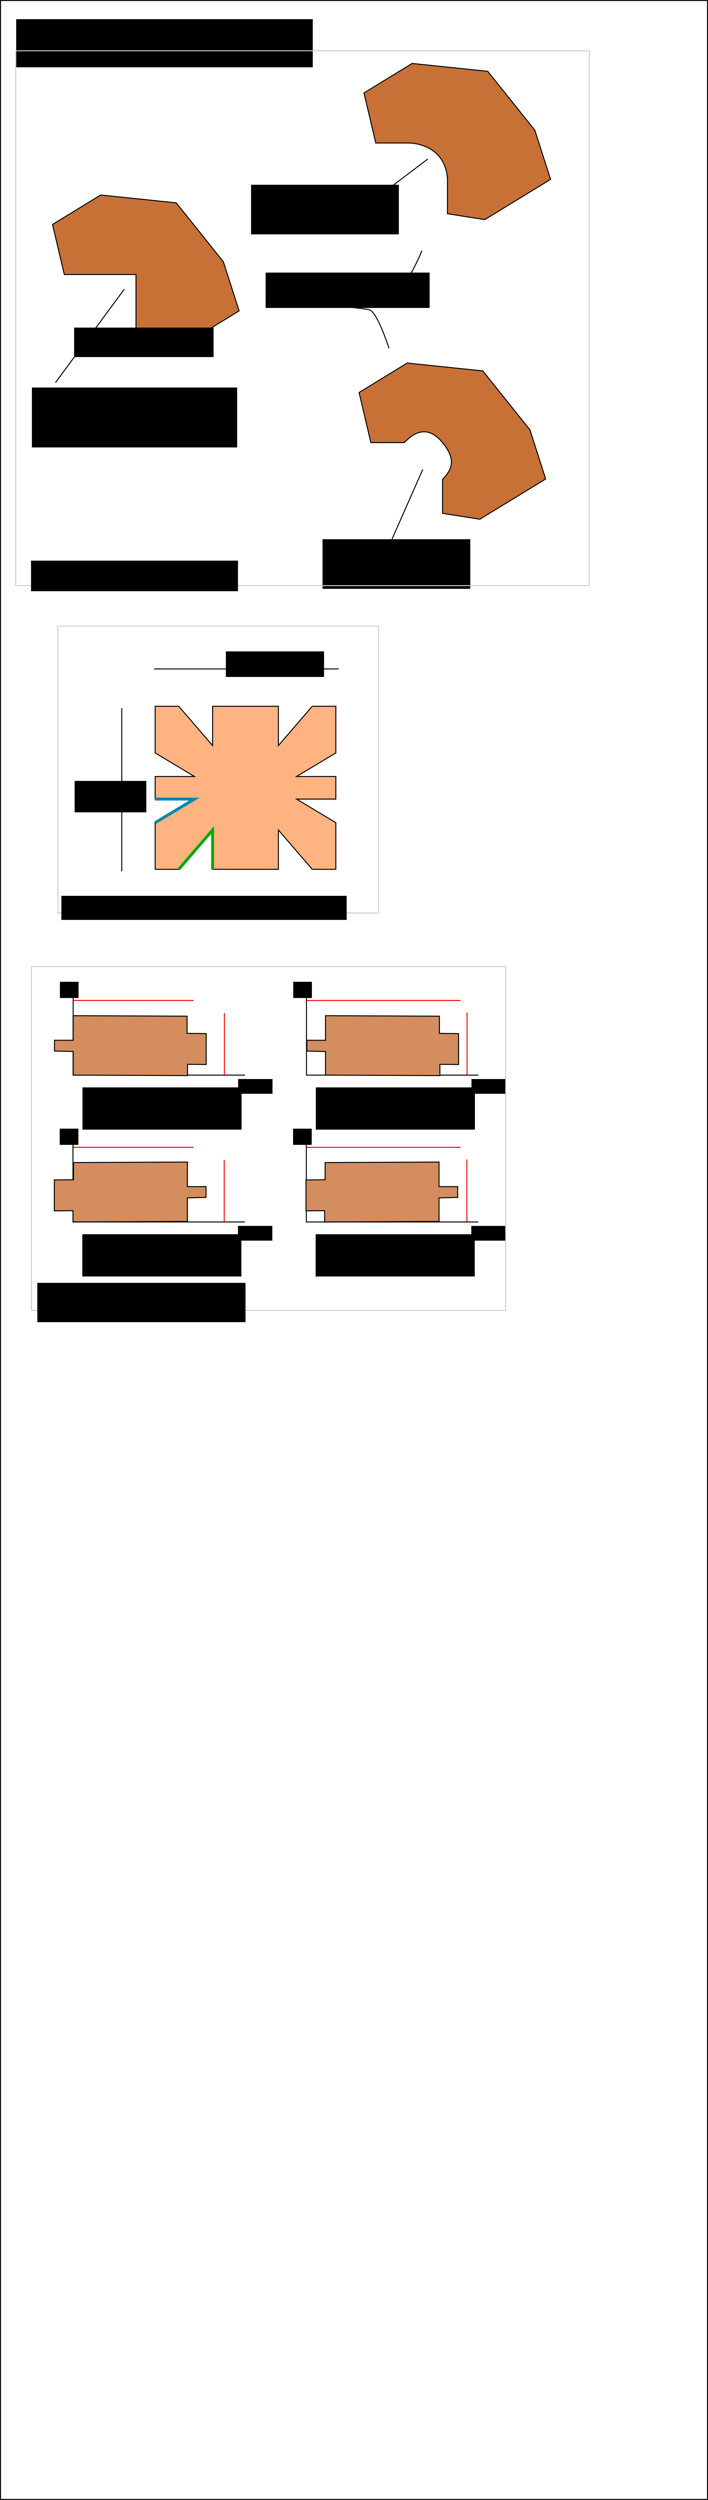 <?xml version="1.0" encoding="UTF-8" standalone="no"?>
<!-- Created with Inkscape (http://www.inkscape.org/) -->

<svg
   xmlns:dc="http://purl.org/dc/elements/1.1/"
   xmlns:cc="http://creativecommons.org/ns#"
   xmlns:rdf="http://www.w3.org/1999/02/22-rdf-syntax-ns#"
   xmlns:svg="http://www.w3.org/2000/svg"
   xmlns="http://www.w3.org/2000/svg"
   xmlns:sodipodi="http://sodipodi.sourceforge.net/DTD/sodipodi-0.dtd"
   xmlns:inkscape="http://www.inkscape.org/namespaces/inkscape"
   width="728.312"
   height="2570.844"
   id="svg2"
   version="1.1"
   inkscape:version="0.48.3.1 r9886"
   sodipodi:docname="cnc25d_generic_functions.svg">
  <defs
     id="defs4">
    <marker
       inkscape:stockid="Arrow1Mend"
       orient="auto"
       refY="0"
       refX="0"
       id="Arrow1Mend"
       style="overflow:visible">
      <path
         id="path3815"
         d="M 0,0 5,-5 -12.5,0 5,5 0,0 z"
         style="fill-rule:evenodd;stroke:#000000;stroke-width:1pt"
         transform="matrix(-0.4,0,0,-0.4,-4,0)"
         inkscape:connector-curvature="0" />
    </marker>
    <marker
       inkscape:stockid="Arrow1Mstart"
       orient="auto"
       refY="0"
       refX="0"
       id="Arrow1Mstart"
       style="overflow:visible">
      <path
         id="path3812"
         d="M 0,0 5,-5 -12.5,0 5,5 0,0 z"
         style="fill-rule:evenodd;stroke:#000000;stroke-width:1pt"
         transform="matrix(0.4,0,0,0.4,4,0)"
         inkscape:connector-curvature="0" />
    </marker>
    <marker
       inkscape:stockid="Arrow1Mstart"
       orient="auto"
       refY="0"
       refX="0"
       id="Arrow1Mstart-6"
       style="overflow:visible">
      <path
         inkscape:connector-curvature="0"
         id="path3812-7"
         d="M 0,0 5,-5 -12.5,0 5,5 0,0 z"
         style="fill-rule:evenodd;stroke:#000000;stroke-width:1pt"
         transform="matrix(0.4,0,0,0.4,4,0)" />
    </marker>
    <marker
       inkscape:stockid="Arrow1Mstart"
       orient="auto"
       refY="0"
       refX="0"
       id="Arrow1Mstart-2"
       style="overflow:visible">
      <path
         inkscape:connector-curvature="0"
         id="path3812-76"
         d="M 0,0 5,-5 -12.5,0 5,5 0,0 z"
         style="fill-rule:evenodd;stroke:#000000;stroke-width:1pt"
         transform="matrix(0.4,0,0,0.4,4,0)" />
    </marker>
    <marker
       inkscape:stockid="Arrow1Mend"
       orient="auto"
       refY="0"
       refX="0"
       id="Arrow1Mend-8"
       style="overflow:visible">
      <path
         inkscape:connector-curvature="0"
         id="path3815-7"
         d="M 0,0 5,-5 -12.5,0 5,5 0,0 z"
         style="fill-rule:evenodd;stroke:#000000;stroke-width:1pt"
         transform="matrix(-0.4,0,0,-0.4,-4,0)" />
    </marker>
    <marker
       inkscape:stockid="Arrow1Mstart"
       orient="auto"
       refY="0"
       refX="0"
       id="Arrow1Mstart-2-9"
       style="overflow:visible">
      <path
         inkscape:connector-curvature="0"
         id="path3812-76-2"
         d="M 0,0 5,-5 -12.5,0 5,5 0,0 z"
         style="fill-rule:evenodd;stroke:#000000;stroke-width:1pt"
         transform="matrix(0.4,0,0,0.4,4,0)" />
    </marker>
    <marker
       inkscape:stockid="Arrow1Mend"
       orient="auto"
       refY="0"
       refX="0"
       id="Arrow1Mend-8-2"
       style="overflow:visible">
      <path
         inkscape:connector-curvature="0"
         id="path3815-7-9"
         d="M 0,0 5,-5 -12.5,0 5,5 0,0 z"
         style="fill-rule:evenodd;stroke:#000000;stroke-width:1pt"
         transform="matrix(-0.4,0,0,-0.4,-4,0)" />
    </marker>
    <marker
       inkscape:stockid="Arrow1Mstart"
       orient="auto"
       refY="0"
       refX="0"
       id="Arrow1Mstart-2-9-8"
       style="overflow:visible">
      <path
         inkscape:connector-curvature="0"
         id="path3812-76-2-9"
         d="M 0,0 5,-5 -12.5,0 5,5 0,0 z"
         style="fill-rule:evenodd;stroke:#000000;stroke-width:1pt"
         transform="matrix(0.4,0,0,0.4,4,0)" />
    </marker>
    <marker
       inkscape:stockid="Arrow1Mend"
       orient="auto"
       refY="0"
       refX="0"
       id="Arrow1Mend-8-2-4"
       style="overflow:visible">
      <path
         inkscape:connector-curvature="0"
         id="path3815-7-9-5"
         d="M 0,0 5,-5 -12.5,0 5,5 0,0 z"
         style="fill-rule:evenodd;stroke:#000000;stroke-width:1pt"
         transform="matrix(-0.4,0,0,-0.4,-4,0)" />
    </marker>
    <marker
       inkscape:stockid="Arrow1Mstart"
       orient="auto"
       refY="0"
       refX="0"
       id="Arrow1Mstart-2-9-8-0"
       style="overflow:visible">
      <path
         inkscape:connector-curvature="0"
         id="path3812-76-2-9-7"
         d="M 0,0 5,-5 -12.5,0 5,5 0,0 z"
         style="fill-rule:evenodd;stroke:#000000;stroke-width:1pt"
         transform="matrix(0.4,0,0,0.4,4,0)" />
    </marker>
    <marker
       inkscape:stockid="Arrow1Mend"
       orient="auto"
       refY="0"
       refX="0"
       id="Arrow1Mend-8-2-4-8"
       style="overflow:visible">
      <path
         inkscape:connector-curvature="0"
         id="path3815-7-9-5-4"
         d="M 0,0 5,-5 -12.5,0 5,5 0,0 z"
         style="fill-rule:evenodd;stroke:#000000;stroke-width:1pt"
         transform="matrix(-0.4,0,0,-0.4,-4,0)" />
    </marker>
    <marker
       inkscape:stockid="Arrow1Mstart"
       orient="auto"
       refY="0"
       refX="0"
       id="marker4735"
       style="overflow:visible">
      <path
         inkscape:connector-curvature="0"
         id="path4737"
         d="M 0,0 5,-5 -12.5,0 5,5 0,0 z"
         style="fill-rule:evenodd;stroke:#000000;stroke-width:1pt"
         transform="matrix(0.4,0,0,0.4,4,0)" />
    </marker>
    <marker
       inkscape:stockid="Arrow1Mend"
       orient="auto"
       refY="0"
       refX="0"
       id="marker4739"
       style="overflow:visible">
      <path
         inkscape:connector-curvature="0"
         id="path4741"
         d="M 0,0 5,-5 -12.5,0 5,5 0,0 z"
         style="fill-rule:evenodd;stroke:#000000;stroke-width:1pt"
         transform="matrix(-0.4,0,0,-0.4,-4,0)" />
    </marker>
    <marker
       inkscape:stockid="Arrow1Mstart"
       orient="auto"
       refY="0"
       refX="0"
       id="marker4743"
       style="overflow:visible">
      <path
         inkscape:connector-curvature="0"
         id="path4745"
         d="M 0,0 5,-5 -12.5,0 5,5 0,0 z"
         style="fill-rule:evenodd;stroke:#000000;stroke-width:1pt"
         transform="matrix(0.4,0,0,0.4,4,0)" />
    </marker>
    <marker
       inkscape:stockid="Arrow1Mend"
       orient="auto"
       refY="0"
       refX="0"
       id="marker4747"
       style="overflow:visible">
      <path
         inkscape:connector-curvature="0"
         id="path4749"
         d="M 0,0 5,-5 -12.5,0 5,5 0,0 z"
         style="fill-rule:evenodd;stroke:#000000;stroke-width:1pt"
         transform="matrix(-0.4,0,0,-0.4,-4,0)" />
    </marker>
    <marker
       inkscape:stockid="Arrow1Mstart"
       orient="auto"
       refY="0"
       refX="0"
       id="Arrow1Mstart-2-9-8-4"
       style="overflow:visible">
      <path
         inkscape:connector-curvature="0"
         id="path3812-76-2-9-5"
         d="M 0,0 5,-5 -12.5,0 5,5 0,0 z"
         style="fill-rule:evenodd;stroke:#000000;stroke-width:1pt"
         transform="matrix(0.4,0,0,0.4,4,0)" />
    </marker>
    <marker
       inkscape:stockid="Arrow1Mend"
       orient="auto"
       refY="0"
       refX="0"
       id="Arrow1Mend-8-2-4-87"
       style="overflow:visible">
      <path
         inkscape:connector-curvature="0"
         id="path3815-7-9-5-8"
         d="M 0,0 5,-5 -12.5,0 5,5 0,0 z"
         style="fill-rule:evenodd;stroke:#000000;stroke-width:1pt"
         transform="matrix(-0.4,0,0,-0.4,-4,0)" />
    </marker>
    <marker
       inkscape:stockid="Arrow1Mstart"
       orient="auto"
       refY="0"
       refX="0"
       id="marker4842"
       style="overflow:visible">
      <path
         inkscape:connector-curvature="0"
         id="path4844"
         d="M 0,0 5,-5 -12.5,0 5,5 0,0 z"
         style="fill-rule:evenodd;stroke:#000000;stroke-width:1pt"
         transform="matrix(0.4,0,0,0.4,4,0)" />
    </marker>
    <marker
       inkscape:stockid="Arrow1Mend"
       orient="auto"
       refY="0"
       refX="0"
       id="marker4846"
       style="overflow:visible">
      <path
         inkscape:connector-curvature="0"
         id="path4848"
         d="M 0,0 5,-5 -12.5,0 5,5 0,0 z"
         style="fill-rule:evenodd;stroke:#000000;stroke-width:1pt"
         transform="matrix(-0.4,0,0,-0.4,-4,0)" />
    </marker>
    <marker
       inkscape:stockid="Arrow1Mstart"
       orient="auto"
       refY="0"
       refX="0"
       id="marker4850"
       style="overflow:visible">
      <path
         inkscape:connector-curvature="0"
         id="path4852"
         d="M 0,0 5,-5 -12.5,0 5,5 0,0 z"
         style="fill-rule:evenodd;stroke:#000000;stroke-width:1pt"
         transform="matrix(0.4,0,0,0.4,4,0)" />
    </marker>
    <marker
       inkscape:stockid="Arrow1Mend"
       orient="auto"
       refY="0"
       refX="0"
       id="marker4854"
       style="overflow:visible">
      <path
         inkscape:connector-curvature="0"
         id="path4856-1"
         d="M 0,0 5,-5 -12.5,0 5,5 0,0 z"
         style="fill-rule:evenodd;stroke:#000000;stroke-width:1pt"
         transform="matrix(-0.4,0,0,-0.4,-4,0)" />
    </marker>
    <marker
       inkscape:stockid="Arrow1Mstart"
       orient="auto"
       refY="0"
       refX="0"
       id="marker4858"
       style="overflow:visible">
      <path
         inkscape:connector-curvature="0"
         id="path4860"
         d="M 0,0 5,-5 -12.5,0 5,5 0,0 z"
         style="fill-rule:evenodd;stroke:#000000;stroke-width:1pt"
         transform="matrix(0.4,0,0,0.4,4,0)" />
    </marker>
    <marker
       inkscape:stockid="Arrow1Mend"
       orient="auto"
       refY="0"
       refX="0"
       id="marker4862"
       style="overflow:visible">
      <path
         inkscape:connector-curvature="0"
         id="path4864"
         d="M 0,0 5,-5 -12.5,0 5,5 0,0 z"
         style="fill-rule:evenodd;stroke:#000000;stroke-width:1pt"
         transform="matrix(-0.4,0,0,-0.4,-4,0)" />
    </marker>
    <marker
       inkscape:stockid="Arrow1Mstart"
       orient="auto"
       refY="0"
       refX="0"
       id="marker4866"
       style="overflow:visible">
      <path
         inkscape:connector-curvature="0"
         id="path4868"
         d="M 0,0 5,-5 -12.5,0 5,5 0,0 z"
         style="fill-rule:evenodd;stroke:#000000;stroke-width:1pt"
         transform="matrix(0.4,0,0,0.4,4,0)" />
    </marker>
    <marker
       inkscape:stockid="Arrow1Mend"
       orient="auto"
       refY="0"
       refX="0"
       id="marker4870"
       style="overflow:visible">
      <path
         inkscape:connector-curvature="0"
         id="path4872"
         d="M 0,0 5,-5 -12.5,0 5,5 0,0 z"
         style="fill-rule:evenodd;stroke:#000000;stroke-width:1pt"
         transform="matrix(-0.4,0,0,-0.4,-4,0)" />
    </marker>
    <marker
       inkscape:stockid="Arrow1Mstart"
       orient="auto"
       refY="0"
       refX="0"
       id="marker4874"
       style="overflow:visible">
      <path
         inkscape:connector-curvature="0"
         id="path4876"
         d="M 0,0 5,-5 -12.5,0 5,5 0,0 z"
         style="fill-rule:evenodd;stroke:#000000;stroke-width:1pt"
         transform="matrix(0.4,0,0,0.4,4,0)" />
    </marker>
    <marker
       inkscape:stockid="Arrow1Mend"
       orient="auto"
       refY="0"
       refX="0"
       id="marker4878"
       style="overflow:visible">
      <path
         inkscape:connector-curvature="0"
         id="path4880"
         d="M 0,0 5,-5 -12.5,0 5,5 0,0 z"
         style="fill-rule:evenodd;stroke:#000000;stroke-width:1pt"
         transform="matrix(-0.4,0,0,-0.4,-4,0)" />
    </marker>
  </defs>
  <sodipodi:namedview
     id="base"
     pagecolor="#ffffff"
     bordercolor="#666666"
     borderopacity="1.0"
     inkscape:pageopacity="0.0"
     inkscape:pageshadow="2"
     inkscape:zoom="0.9899495"
     inkscape:cx="286.474"
     inkscape:cy="1463.5341"
     inkscape:document-units="px"
     inkscape:current-layer="layer1"
     showgrid="false"
     inkscape:window-width="1339"
     inkscape:window-height="911"
     inkscape:window-x="17"
     inkscape:window-y="108"
     inkscape:window-maximized="0"
     fit-margin-top="0"
     fit-margin-left="0"
     fit-margin-right="0"
     fit-margin-bottom="0"
     inkscape:object-paths="true"
     inkscape:object-nodes="true"
     inkscape:snap-global="true" />
  <g
     inkscape:label="Layer 1"
     inkscape:groupmode="layer"
     id="layer1"
     transform="translate(0.5,2.75)">
    <flowRoot
       xml:space="preserve"
       id="flowRoot2985"
       style="line-height:125%;letter-spacing:0px;word-spacing:0px;color:#000000;fill:#000000;fill-opacity:1;fill-rule:nonzero;stroke:none;stroke-width:1px;marker:none;visibility:visible;display:inline;overflow:visible;enable-background:accumulate"><flowRegion
         id="flowRegion2987"><rect
           id="rect2989"
           width="305.066"
           height="49.497"
           x="16.162"
           y="16.956" /></flowRegion><flowPara
         id="flowPara2991">cnc25d_generic_functions.svg</flowPara></flowRoot>    <path
       style="fill:#c87137;stroke:#000000;stroke-width:1px;stroke-linecap:butt;stroke-linejoin:miter;stroke-opacity:1"
       d="m 65.66,279.595 73.741,0 0,72.731 38.386,6.061 67.68,-41.416 -16.162,-50.508 -48.487,-60.609 -77.782,-8.081 -49.497,30.305 z"
       id="path3012"
       inkscape:connector-curvature="0" />
    <flowRoot
       xml:space="preserve"
       id="flowRoot3014"
       style="line-height:125%;letter-spacing:0px;word-spacing:0px;color:#000000;fill:#000000;fill-opacity:1;fill-rule:nonzero;stroke:none;stroke-width:1px;marker:none;visibility:visible;display:inline;overflow:visible;enable-background:accumulate"
       transform="translate(-68.69,80.812)"><flowRegion
         id="flowRegion3016"><rect
           id="rect3018"
           width="211.122"
           height="61.619"
           x="101.015"
           y="314.951" /></flowRegion><flowPara
         id="flowPara3020">inner angle</flowPara><flowPara
         id="flowPara3030">unmillable by a 3-axis CNC</flowPara></flowRoot>    <flowRoot
       xml:space="preserve"
       id="flowRoot3022"
       style="line-height:125%;letter-spacing:0px;word-spacing:0px;color:#000000;fill:#000000;fill-opacity:1;fill-rule:nonzero;stroke:none;stroke-width:1px;marker:none;visibility:visible;display:inline;overflow:visible;enable-background:accumulate"><flowRegion
         id="flowRegion3024"><rect
           id="rect3026"
           width="143.442"
           height="30.305"
           x="75.761"
           y="334.144" /></flowRegion><flowPara
         id="flowPara3028" /></flowRoot>    <path
       style="fill:none;stroke:#000000;stroke-width:1px;stroke-linecap:butt;stroke-linejoin:miter;stroke-opacity:1;marker-start:url(#Arrow1Mstart)"
       d="M 127.279,294.748 56.569,390.712"
       id="path3032"
       inkscape:connector-curvature="0" />
    <path
       style="fill:#c87137;stroke:#000000;stroke-width:1px;stroke-linecap:butt;stroke-linejoin:miter;stroke-opacity:1"
       d="m 386.057,144.322 34.85,0 c 20.607,1.137 38.386,13.688 38.891,38.386 l 0,34.345 38.386,6.061 67.68,-41.416 -16.162,-50.508 -48.487,-60.609 -77.782,-8.081 -49.497,30.305 z"
       id="path3012-5"
       inkscape:connector-curvature="0"
       sodipodi:nodetypes="ccccccccccc" />
    <path
       style="fill:#c87137;stroke:#000000;stroke-width:1px;stroke-linecap:butt;stroke-linejoin:miter;stroke-opacity:1"
       d="m 381.006,452.418 34.345,0 c 15.322,-16.059 28.108,-13.526 39.396,0 15.255,18.559 8.579,28.59 0,37.881 l 0,34.85 38.386,6.061 67.68,-41.416 -16.162,-50.508 -48.487,-60.609 -77.782,-8.081 -49.497,30.305 z"
       id="path3012-6"
       inkscape:connector-curvature="0"
       sodipodi:nodetypes="cccccccccccc" />
    <flowRoot
       xml:space="preserve"
       id="flowRoot4271"
       style="line-height:125%;letter-spacing:0px;word-spacing:0px;color:#000000;fill:#000000;fill-opacity:1;fill-rule:nonzero;stroke:none;stroke-width:1px;marker:none;visibility:visible;display:inline;overflow:visible;enable-background:accumulate"
       transform="translate(-174.578,-24.157)"><flowRegion
         id="flowRegion4273"><rect
           id="rect4275"
           width="152.028"
           height="51.013"
           x="432.345"
           y="211.41" /></flowRegion><flowPara
         id="flowPara4277">smoothed inner angle</flowPara></flowRoot>    <path
       style="fill:none;stroke:#000000;stroke-width:1px;stroke-linecap:butt;stroke-linejoin:miter;stroke-opacity:1;marker-start:url(#Arrow1Mstart)"
       d="M 439.54,160.789 392.956,196.117"
       id="path3032-2"
       inkscape:connector-curvature="0" />
    <flowRoot
       xml:space="preserve"
       id="flowRoot4271-0"
       style="line-height:125%;letter-spacing:0px;word-spacing:0px;color:#000000;fill:#000000;fill-opacity:1;fill-rule:nonzero;stroke:none;stroke-width:1px;marker:none;visibility:visible;display:inline;overflow:visible;enable-background:accumulate"
       transform="translate(-101.076,340.362)"><flowRegion
         id="flowRegion4273-6"><rect
           id="rect4275-8"
           width="152.028"
           height="51.013"
           x="432.345"
           y="211.41" /></flowRegion><flowPara
         id="flowPara4277-4">enlarged inner angle</flowPara></flowRoot>    <path
       style="fill:none;stroke:#000000;stroke-width:1px;stroke-linecap:butt;stroke-linejoin:miter;stroke-opacity:1;marker-start:url(#Arrow1Mstart)"
       d="m 434.324,480.187 -31.505,71.358"
       id="path3032-2-4"
       inkscape:connector-curvature="0" />
    <path
       style="fill:none;stroke:#000000;stroke-width:1px;stroke-linecap:butt;stroke-linejoin:miter;stroke-opacity:1;marker-end:url(#Arrow1Mend)"
       d="m 272.741,301.819 c 32.483,2.02 124.803,-5.051 135.06,-7.071 10.258,-2.02 25.644,-39.396 25.644,-39.396"
       id="path4339"
       inkscape:connector-curvature="0" />
    <path
       style="fill:none;stroke:#000000;stroke-width:1px;stroke-linecap:butt;stroke-linejoin:miter;stroke-opacity:1;marker-end:url(#Arrow1Mend)"
       d="m 273.174,308.756 c 25.561,-2.02 98.207,5.051 106.278,7.071 8.072,2.02 20.179,39.396 20.179,39.396"
       id="path4339-6"
       inkscape:connector-curvature="0" />
    <flowRoot
       xml:space="preserve"
       id="flowRoot4555"
       style="line-height:125%;letter-spacing:0px;word-spacing:0px;color:#000000;fill:#000000;fill-opacity:1;fill-rule:nonzero;stroke:none;stroke-width:1px;marker:none;visibility:visible;display:inline;overflow:visible;enable-background:accumulate"
       transform="translate(-7.071,10.102)"><flowRegion
         id="flowRegion4557"><rect
           id="rect4559"
           width="168.695"
           height="36.365"
           x="279.812"
           y="267.474" /></flowRegion><flowPara
         id="flowPara4561">replacement solutions</flowPara></flowRoot>    <rect
       style="fill:none;stroke:#cccccc;stroke-width:1;stroke-linecap:round;stroke-miterlimit:4;stroke-opacity:1;stroke-dasharray:none;stroke-dashoffset:0"
       id="rect4563"
       width="590"
       height="550"
       x="15.714"
       y="49.505"
       inkscape:export-filename="images/inner_angle_for_3_axis_cnc.png"
       inkscape:export-xdpi="90"
       inkscape:export-ydpi="90" />
    <flowRoot
       xml:space="preserve"
       id="flowRoot4565"
       style="line-height:125%;letter-spacing:0px;word-spacing:0px;color:#000000;fill:#000000;fill-opacity:1;fill-rule:nonzero;stroke:none;stroke-width:1px;marker:none;visibility:visible;display:inline;overflow:visible;enable-background:accumulate"
       transform="translate(1.429,10)"><flowRegion
         id="flowRegion4567"><rect
           id="rect4569"
           width="212.857"
           height="31.429"
           x="30"
           y="563.791" /></flowRegion><flowPara
         id="flowPara4571">Inner angle for 3-axis CNC</flowPara></flowRoot>    <rect
       style="fill:none;stroke:#000000;stroke-width:1;stroke-linecap:round;stroke-miterlimit:4;stroke-opacity:1;stroke-dasharray:none;stroke-dashoffset:0"
       id="rect3030"
       width="727.31"
       height="2569.828"
       x="0"
       y="-2.237" />
    <rect
       style="fill:none;stroke:#000000;stroke-width:1;stroke-linecap:round;stroke-miterlimit:4;stroke-opacity:1;stroke-dasharray:none;stroke-dashoffset:0"
       id="rect3032"
       width="185.868"
       height="167.685"
       x="-244.957"
       y="700.322" />
    <path
       style="fill:none;stroke:#000000;stroke-width:1px;stroke-linecap:butt;stroke-linejoin:miter;stroke-opacity:1"
       d="m -220.713,868.007 34.85,-40.406 0,40.406 z"
       id="path3034"
       inkscape:connector-curvature="0"
       sodipodi:nodetypes="cccc" />
    <rect
       style="fill:none;stroke:#000000;stroke-width:1;stroke-linecap:round;stroke-miterlimit:4;stroke-opacity:1;stroke-dasharray:none;stroke-dashoffset:0"
       id="rect3036"
       width="24.244"
       height="47.982"
       x="-244.957"
       y="820.025" />
    <rect
       style="fill:none;stroke:#000000;stroke-width:1;stroke-linecap:round;stroke-miterlimit:4;stroke-opacity:1;stroke-dasharray:none;stroke-dashoffset:0"
       id="rect3036-1"
       width="24.244"
       height="47.982"
       x="-244.957"
       y="700.322" />
    <rect
       style="fill:none;stroke:#000000;stroke-width:1;stroke-linecap:round;stroke-miterlimit:4;stroke-opacity:1;stroke-dasharray:none;stroke-dashoffset:0"
       id="rect3036-0"
       width="24.244"
       height="47.982"
       x="-83.332"
       y="700.322" />
    <rect
       style="fill:none;stroke:#000000;stroke-width:1;stroke-linecap:round;stroke-miterlimit:4;stroke-opacity:1;stroke-dasharray:none;stroke-dashoffset:0"
       id="rect3036-2"
       width="24.244"
       height="47.982"
       x="-83.332"
       y="820.025" />
    <path
       style="fill:none;stroke:#000000;stroke-width:1px;stroke-linecap:butt;stroke-linejoin:miter;stroke-opacity:1"
       d="m -83.332,868.007 -34.85,-40.406 0,40.406 z"
       id="path3034-8"
       inkscape:connector-curvature="0"
       sodipodi:nodetypes="cccc" />
    <path
       style="fill:none;stroke:#000000;stroke-width:1px;stroke-linecap:butt;stroke-linejoin:miter;stroke-opacity:1"
       d="m -244.957,820.025 40.406,-24.244 -40.406,0 z"
       id="path3034-7"
       inkscape:connector-curvature="0"
       sodipodi:nodetypes="cccc" />
    <path
       style="fill:none;stroke:#000000;stroke-width:1px;stroke-linecap:butt;stroke-linejoin:miter;stroke-opacity:1"
       d="m -244.957,748.304 40.406,24.244 -40.406,0 z"
       id="path3034-7-4"
       inkscape:connector-curvature="0"
       sodipodi:nodetypes="cccc" />
    <path
       style="fill:none;stroke:#000000;stroke-width:1px;stroke-linecap:butt;stroke-linejoin:miter;stroke-opacity:1"
       d="m -59.089,820.025 -40.406,-24.244 40.406,0 z"
       id="path3034-7-9"
       inkscape:connector-curvature="0"
       sodipodi:nodetypes="cccc" />
    <path
       style="fill:none;stroke:#000000;stroke-width:1px;stroke-linecap:butt;stroke-linejoin:miter;stroke-opacity:1"
       d="m -59.089,748.304 -40.406,24.244 40.406,0 z"
       id="path3034-7-9-2"
       inkscape:connector-curvature="0"
       sodipodi:nodetypes="cccc" />
    <path
       style="fill:none;stroke:#000000;stroke-width:1px;stroke-linecap:butt;stroke-linejoin:miter;stroke-opacity:1"
       d="m -220.713,700.322 34.85,40.406 0,-40.406 z"
       id="path3034-5"
       inkscape:connector-curvature="0"
       sodipodi:nodetypes="cccc" />
    <path
       style="fill:none;stroke:#000000;stroke-width:1px;stroke-linecap:butt;stroke-linejoin:miter;stroke-opacity:1"
       d="m -83.332,700.322 -34.85,40.406 0,-40.406 z"
       id="path3034-8-5"
       inkscape:connector-curvature="0"
       sodipodi:nodetypes="cccc" />
    <path
       style="fill:#ff2a2a;stroke:#000000;stroke-width:1px;stroke-linecap:butt;stroke-linejoin:miter;stroke-opacity:1"
       d="m -244.957,868.007 24.244,0 34.85,-40.406 0,40.406 67.68,0 0,-40.406 34.85,40.406 24.244,0 0,-47.982 -40.406,-24.244 40.406,0 0,-23.234 -40.406,0 40.406,-24.244 0,-47.982 -24.244,0 -34.85,40.406 0,-40.406 -67.68,0 0,40.406 -34.85,-40.406 -24.244,0 0,47.982 40.406,24.244 -40.406,0 0,23.234 40.406,0 -40.406,24.244 0,47.982 z"
       id="path3188"
       inkscape:connector-curvature="0" />
    <path
       style="fill:#ffb380;stroke:#000000;stroke-width:1px;stroke-linecap:butt;stroke-linejoin:miter;stroke-opacity:1"
       d="m 159.104,891.241 24.244,0 34.85,-40.406 0,40.406 67.68,0 0,-40.406 34.85,40.406 24.244,0 0,-47.982 -40.406,-24.244 40.406,0 0,-23.234 -40.406,0 40.406,-24.244 0,-47.982 -24.244,0 -34.85,40.406 0,-40.406 -67.68,0 0,40.406 -34.85,-40.406 -24.244,0 0,47.982 40.406,24.244 -40.406,0 0,23.234 40.406,0 -40.406,24.244 0,47.982 z"
       id="path3188-6"
       inkscape:connector-curvature="0" />
    <path
       style="fill:none;stroke:#000000;stroke-width:1px;stroke-linecap:butt;stroke-linejoin:miter;stroke-opacity:1;marker-start:url(#Arrow1Mstart-2-9);marker-end:url(#Arrow1Mend-8-2)"
       d="m 124.759,725.555 0,167.705"
       id="path4418"
       inkscape:connector-curvature="0" />
    <path
       style="fill:none;stroke:#000000;stroke-width:1px;stroke-linecap:butt;stroke-linejoin:miter;stroke-opacity:1;marker-start:url(#Arrow1Mstart-2-9);marker-end:url(#Arrow1Mend-8-2)"
       d="m 347.914,685.169 -189.83,0"
       id="path4418-5"
       inkscape:connector-curvature="0" />
    <flowRoot
       xml:space="preserve"
       id="flowRoot4838"
       style="line-height:125%;letter-spacing:0px;word-spacing:0px;color:#000000;fill:#000000;fill-opacity:1;fill-rule:nonzero;stroke:none;stroke-width:1px;marker:none;visibility:visible;display:inline;overflow:visible;enable-background:accumulate"
       transform="translate(26.774,8.362)"><flowRegion
         id="flowRegion4840"><rect
           id="rect4842"
           width="73.741"
           height="32.325"
           x="49.497"
           y="791.965" /></flowRegion><flowPara
         id="flowPara4844">height</flowPara></flowRoot>    <flowRoot
       xml:space="preserve"
       id="flowRoot4846"
       style="line-height:125%;letter-spacing:0px;word-spacing:0px;color:#000000;fill:#000000;fill-opacity:1;fill-rule:nonzero;stroke:none;stroke-width:1px;marker:none;visibility:visible;display:inline;overflow:visible;enable-background:accumulate"
       transform="translate(22.734,9.523)"><flowRegion
         id="flowRegion4848"><rect
           id="rect4850"
           width="101.015"
           height="26.264"
           x="209.102"
           y="657.615" /></flowRegion><flowPara
         id="flowPara4852">width</flowPara></flowRoot>    <path
       style="fill:none;stroke:#00aa00;stroke-width:3;stroke-linecap:butt;stroke-linejoin:miter;stroke-opacity:1"
       d="m 183.848,893.991 34.85,-40.406 0,40.406"
       id="path4854"
       inkscape:connector-curvature="0"
       transform="translate(-0.5,-2.75)" />
    <path
       style="fill:none;stroke:#0088aa;stroke-width:3;stroke-linecap:butt;stroke-linejoin:miter;stroke-opacity:1"
       d="m 159.604,846.008 40.406,-24.244 -40.406,0"
       id="path4856"
       inkscape:connector-curvature="0"
       transform="translate(-0.5,-2.75)" />
    <rect
       style="fill:none;stroke:#cccccc;stroke-width:1;stroke-linecap:round;stroke-miterlimit:4;stroke-opacity:1;stroke-dasharray:none;stroke-dashoffset:0"
       id="rect4858"
       width="329.815"
       height="294.965"
       x="59.099"
       y="641.228"
       inkscape:export-filename="images/outline_with_repeated_sub_sequences.png"
       inkscape:export-xdpi="90"
       inkscape:export-ydpi="90" />
    <flowRoot
       xml:space="preserve"
       id="flowRoot4860"
       style="line-height:125%;letter-spacing:0px;word-spacing:0px;color:#000000;fill:#000000;fill-opacity:1;fill-rule:nonzero;stroke:none;stroke-width:1px;marker:none;visibility:visible;display:inline;overflow:visible;enable-background:accumulate"
       transform="translate(-3.522,4.321)"><flowRegion
         id="flowRegion4862"><rect
           id="rect4864"
           width="293.449"
           height="24.749"
           x="66.165"
           y="914.194" /></flowRegion><flowPara
         id="flowPara4866">Outline with repeated sub-sequences</flowPara></flowRoot>    <path
       style="fill:none;stroke:#000000;stroke-width:1px;stroke-linecap:butt;stroke-linejoin:miter;stroke-opacity:1;marker-start:url(#Arrow1Mstart-2-9-8);marker-end:url(#Arrow1Mend-8-2-4)"
       d="m 75.256,1015.209 0,90.409 176.777,0"
       id="path3071"
       inkscape:connector-curvature="0"
       transform="translate(-0.5,-2.75)" />
    <flowRoot
       xml:space="preserve"
       id="flowRoot4293"
       style="line-height:125%;letter-spacing:0px;word-spacing:0px;color:#000000;fill:#000000;fill-opacity:1;fill-rule:nonzero;stroke:none;stroke-width:1px;marker:none;visibility:visible;display:inline;overflow:visible;enable-background:accumulate"
       transform="translate(0.005,-5.275)"><flowRegion
         id="flowRegion4295"><rect
           id="rect4297"
           width="35.355"
           height="15.152"
           x="244.457"
           y="1112.184" /></flowRegion><flowPara
         id="flowPara4299">X</flowPara></flowRoot>    <flowRoot
       xml:space="preserve"
       id="flowRoot4301"
       style="line-height:125%;letter-spacing:0px;word-spacing:0px;color:#000000;fill:#000000;fill-opacity:1;fill-rule:nonzero;stroke:none;stroke-width:1px;marker:none;visibility:visible;display:inline;overflow:visible;enable-background:accumulate"
       transform="translate(5.561,-0.73)"><flowRegion
         id="flowRegion4303"><rect
           id="rect4305"
           width="19.193"
           height="16.668"
           x="55.558"
           y="1007.633" /></flowRegion><flowPara
         id="flowPara4307">Y</flowPara></flowRoot>    <rect
       style="fill:none;fill-opacity:1;stroke:#ff0000;stroke-width:1;stroke-linecap:round;stroke-miterlimit:4;stroke-opacity:1;stroke-dasharray:none;stroke-dashoffset:0"
       id="rect4309"
       width="123.744"
       height="61.114"
       x="-138.891"
       y="1040.238" />
    <path
       style="fill:none;stroke:#ff0000;stroke-width:1px;stroke-linecap:butt;stroke-linejoin:miter;stroke-opacity:1;marker-start:url(#Arrow1Mstart-2-9-8);marker-end:url(#Arrow1Mend-8-2-4)"
       d="m 75.256,1028.846 123.744,0"
       id="path4311"
       inkscape:connector-curvature="0"
       transform="translate(-0.5,-2.75)" />
    <path
       style="fill:none;stroke:#ff0000;stroke-width:1px;stroke-linecap:butt;stroke-linejoin:miter;stroke-opacity:1;marker-start:url(#Arrow1Mstart-2-9-8);marker-end:url(#Arrow1Mend-8-2-4)"
       d="m 230.82,1041.978 0,64.145"
       id="path4315"
       inkscape:connector-curvature="0"
       transform="translate(-0.5,-2.75)" />
    <flowRoot
       xml:space="preserve"
       id="flowRoot4713"
       style="line-height:125%;letter-spacing:0px;word-spacing:0px;color:#000000;fill:#000000;fill-opacity:1;fill-rule:nonzero;stroke:none;stroke-width:1px;marker:none;visibility:visible;display:inline;overflow:visible;enable-background:accumulate"
       transform="translate(9.602,-0.73)"><flowRegion
         id="flowRegion4715"><rect
           id="rect4717"
           width="163.645"
           height="43.437"
           x="74.751"
           y="1116.224" /></flowRegion><flowPara
         id="flowPara4719">Object definition A</flowPara></flowRoot>    <path
       style="fill:none;stroke:#000000;stroke-width:1px;stroke-linecap:butt;stroke-linejoin:miter;stroke-opacity:1;marker-start:url(#Arrow1Mstart-2-9-8);marker-end:url(#Arrow1Mend-8-2-4)"
       d="m 314.798,1012.469 0,90.409 176.777,0"
       id="path3071-8"
       inkscape:connector-curvature="0" />
    <flowRoot
       xml:space="preserve"
       id="flowRoot4293-7"
       style="line-height:125%;letter-spacing:0px;word-spacing:0px;color:#000000;fill:#000000;fill-opacity:1;fill-rule:nonzero;stroke:none;stroke-width:1px;marker:none;visibility:visible;display:inline;overflow:visible;enable-background:accumulate"
       transform="translate(240.046,-5.265)"><flowRegion
         id="flowRegion4295-3"><rect
           id="rect4297-4"
           width="35.355"
           height="15.152"
           x="244.457"
           y="1112.184" /></flowRegion><flowPara
         id="flowPara4299-9">X</flowPara></flowRoot>    <flowRoot
       xml:space="preserve"
       id="flowRoot4301-2"
       style="line-height:125%;letter-spacing:0px;word-spacing:0px;color:#000000;fill:#000000;fill-opacity:1;fill-rule:nonzero;stroke:none;stroke-width:1px;marker:none;visibility:visible;display:inline;overflow:visible;enable-background:accumulate"
       transform="translate(245.602,-0.719)"><flowRegion
         id="flowRegion4303-3"><rect
           id="rect4305-7"
           width="19.193"
           height="16.668"
           x="55.558"
           y="1007.633" /></flowRegion><flowPara
         id="flowPara4307-0">Y</flowPara></flowRoot>    <path
       style="fill:none;stroke:#ff0000;stroke-width:1px;stroke-linecap:butt;stroke-linejoin:miter;stroke-opacity:1;marker-start:url(#Arrow1Mstart-2-9-8);marker-end:url(#Arrow1Mend-8-2-4)"
       d="m 314.798,1026.106 158.385,0"
       id="path4311-7"
       inkscape:connector-curvature="0" />
    <path
       style="fill:none;stroke:#ff0000;stroke-width:1px;stroke-linecap:butt;stroke-linejoin:miter;stroke-opacity:1;marker-start:url(#Arrow1Mstart-2-9-8);marker-end:url(#Arrow1Mend-8-2-4)"
       d="m 479.958,1038.733 0,64.145"
       id="path4315-5"
       inkscape:connector-curvature="0" />
    <flowRoot
       xml:space="preserve"
       id="flowRoot4713-2"
       style="line-height:125%;letter-spacing:0px;word-spacing:0px;color:#000000;fill:#000000;fill-opacity:1;fill-rule:nonzero;stroke:none;stroke-width:1px;marker:none;visibility:visible;display:inline;overflow:visible;enable-background:accumulate"
       transform="translate(249.643,-0.719)"><flowRegion
         id="flowRegion4715-9"><rect
           id="rect4717-9"
           width="163.645"
           height="43.437"
           x="74.751"
           y="1116.224" /></flowRegion><flowPara
         id="flowPara4719-1">Object definition B</flowPara></flowRoot>    <path
       style="fill:none;stroke:#000000;stroke-width:1px;stroke-linecap:butt;stroke-linejoin:miter;stroke-opacity:1;marker-start:url(#Arrow1Mstart-2-9-8);marker-end:url(#Arrow1Mend-8-2-4)"
       d="m 74.569,1163.482 0,90.409 176.777,0"
       id="path3071-4"
       inkscape:connector-curvature="0" />
    <path
       style="fill:#d38d5f;stroke:#000000;stroke-width:1px;stroke-linecap:butt;stroke-linejoin:miter;stroke-opacity:1"
       d="m 192.252,1192.271 0,25.254 19.193,0 0,11.112 -19.193,0.505 0,24.244 -117.683,0.505 0,-11.617 -19.193,0.209 0,-31.82 19.698,-0.209 0,-17.678 z"
       id="path4291-41"
       inkscape:connector-curvature="0"
       sodipodi:nodetypes="ccccccccccccc" />
    <flowRoot
       xml:space="preserve"
       id="flowRoot4293-9"
       style="line-height:125%;letter-spacing:0px;word-spacing:0px;color:#000000;fill:#000000;fill-opacity:1;fill-rule:nonzero;stroke:none;stroke-width:1px;marker:none;visibility:visible;display:inline;overflow:visible;enable-background:accumulate"
       transform="translate(-0.182,145.748)"><flowRegion
         id="flowRegion4295-4"><rect
           id="rect4297-47"
           width="35.355"
           height="15.152"
           x="244.457"
           y="1112.184" /></flowRegion><flowPara
         id="flowPara4299-95">X</flowPara></flowRoot>    <flowRoot
       xml:space="preserve"
       id="flowRoot4301-1"
       style="line-height:125%;letter-spacing:0px;word-spacing:0px;color:#000000;fill:#000000;fill-opacity:1;fill-rule:nonzero;stroke:none;stroke-width:1px;marker:none;visibility:visible;display:inline;overflow:visible;enable-background:accumulate"
       transform="translate(5.373,150.293)"><flowRegion
         id="flowRegion4303-7"><rect
           id="rect4305-8"
           width="19.193"
           height="16.668"
           x="55.558"
           y="1007.633" /></flowRegion><flowPara
         id="flowPara4307-4">Y</flowPara></flowRoot>    <path
       style="fill:none;stroke:#ff0000;stroke-width:1px;stroke-linecap:butt;stroke-linejoin:miter;stroke-opacity:1;marker-start:url(#Arrow1Mstart-2-9-8);marker-end:url(#Arrow1Mend-8-2-4)"
       d="m 74.569,1177.119 123.744,0"
       id="path4311-6"
       inkscape:connector-curvature="0" />
    <path
       style="fill:none;stroke:#ff0000;stroke-width:1px;stroke-linecap:butt;stroke-linejoin:miter;stroke-opacity:1;marker-start:url(#Arrow1Mstart-2-9-8);marker-end:url(#Arrow1Mend-8-2-4)"
       d="m 230.132,1190.251 0,64.145"
       id="path4315-55"
       inkscape:connector-curvature="0" />
    <flowRoot
       xml:space="preserve"
       id="flowRoot4713-8"
       style="line-height:125%;letter-spacing:0px;word-spacing:0px;color:#000000;fill:#000000;fill-opacity:1;fill-rule:nonzero;stroke:none;stroke-width:1px;marker:none;visibility:visible;display:inline;overflow:visible;enable-background:accumulate"
       transform="translate(9.414,150.293)"><flowRegion
         id="flowRegion4715-96"><rect
           id="rect4717-7"
           width="163.645"
           height="43.437"
           x="74.751"
           y="1116.224" /></flowRegion><flowPara
         id="flowPara4719-16">Z-flip, object A</flowPara></flowRoot>    <path
       style="fill:none;stroke:#000000;stroke-width:1px;stroke-linecap:butt;stroke-linejoin:miter;stroke-opacity:1;marker-start:url(#Arrow1Mstart-2-9-8);marker-end:url(#Arrow1Mend-8-2-4)"
       d="m 314.61,1163.492 0,90.409 176.777,0"
       id="path3071-8-6"
       inkscape:connector-curvature="0" />
    <flowRoot
       xml:space="preserve"
       id="flowRoot4293-7-0"
       style="line-height:125%;letter-spacing:0px;word-spacing:0px;color:#000000;fill:#000000;fill-opacity:1;fill-rule:nonzero;stroke:none;stroke-width:1px;marker:none;visibility:visible;display:inline;overflow:visible;enable-background:accumulate"
       transform="translate(239.859,145.758)"><flowRegion
         id="flowRegion4295-3-2"><rect
           id="rect4297-4-4"
           width="35.355"
           height="15.152"
           x="244.457"
           y="1112.184" /></flowRegion><flowPara
         id="flowPara4299-9-1">X</flowPara></flowRoot>    <flowRoot
       xml:space="preserve"
       id="flowRoot4301-2-1"
       style="line-height:125%;letter-spacing:0px;word-spacing:0px;color:#000000;fill:#000000;fill-opacity:1;fill-rule:nonzero;stroke:none;stroke-width:1px;marker:none;visibility:visible;display:inline;overflow:visible;enable-background:accumulate"
       transform="translate(245.415,150.304)"><flowRegion
         id="flowRegion4303-3-5"><rect
           id="rect4305-7-2"
           width="19.193"
           height="16.668"
           x="55.558"
           y="1007.633" /></flowRegion><flowPara
         id="flowPara4307-0-8">Y</flowPara></flowRoot>    <path
       style="fill:none;stroke:#ff0000;stroke-width:1px;stroke-linecap:butt;stroke-linejoin:miter;stroke-opacity:1;marker-start:url(#Arrow1Mstart-2-9-8);marker-end:url(#Arrow1Mend-8-2-4)"
       d="m 314.61,1177.129 158.385,0"
       id="path4311-7-1"
       inkscape:connector-curvature="0" />
    <path
       style="fill:none;stroke:#ff0000;stroke-width:1px;stroke-linecap:butt;stroke-linejoin:miter;stroke-opacity:1;marker-start:url(#Arrow1Mstart-2-9-8);marker-end:url(#Arrow1Mend-8-2-4)"
       d="m 479.77,1189.756 0,64.145"
       id="path4315-5-6"
       inkscape:connector-curvature="0" />
    <flowRoot
       xml:space="preserve"
       id="flowRoot4713-2-9"
       style="line-height:125%;letter-spacing:0px;word-spacing:0px;color:#000000;fill:#000000;fill-opacity:1;fill-rule:nonzero;stroke:none;stroke-width:1px;marker:none;visibility:visible;display:inline;overflow:visible;enable-background:accumulate"
       transform="translate(249.455,150.304)"><flowRegion
         id="flowRegion4715-9-7"><rect
           id="rect4717-9-0"
           width="163.645"
           height="43.437"
           x="74.751"
           y="1116.224" /></flowRegion><flowPara
         id="flowPara4719-1-6">Z-flip, object B</flowPara></flowRoot>    <path
       style="fill:#d38d5f;stroke:#000000;stroke-width:1px;stroke-linecap:butt;stroke-linejoin:miter;stroke-opacity:1"
       d="m 74.756,1041.753 0,25.254 -19.193,0 0,11.112 19.193,0.505 0,24.244 117.683,0.505 0,-11.617 19.193,0.209 0,-31.82 -19.698,-0.209 0,-17.678 z"
       id="path4291-41-7"
       inkscape:connector-curvature="0"
       sodipodi:nodetypes="ccccccccccccc" />
    <path
       style="fill:#d38d5f;stroke:#000000;stroke-width:1px;stroke-linecap:butt;stroke-linejoin:miter;stroke-opacity:1"
       d="m 334.348,1041.764 0,25.254 -19.193,0 0,11.112 19.193,0.505 0,24.244 117.683,0.505 0,-11.617 19.193,0.209 0,-31.82 -19.698,-0.209 0,-17.678 z"
       id="path4291-41-8"
       inkscape:connector-curvature="0"
       sodipodi:nodetypes="ccccccccccccc" />
    <path
       style="fill:#d38d5f;stroke:#000000;stroke-width:1px;stroke-linecap:butt;stroke-linejoin:miter;stroke-opacity:1"
       d="m 451.129,1192.282 0,25.254 19.193,0 0,11.112 -19.193,0.505 0,24.244 -117.683,0.505 0,-11.617 -19.193,0.209 0,-31.82 19.698,-0.209 0,-17.678 z"
       id="path4291-41-9"
       inkscape:connector-curvature="0"
       sodipodi:nodetypes="ccccccccccccc" />
    <rect
       style="fill:none;stroke:#cccccc;stroke-width:1;stroke-linecap:round;stroke-miterlimit:4;stroke-opacity:1;stroke-dasharray:none;stroke-dashoffset:0"
       id="rect5074"
       width="487.904"
       height="353.553"
       x="31.825"
       y="991.246"
       inkscape:export-filename="images/object_definition_and_flip.png"
       inkscape:export-xdpi="90"
       inkscape:export-ydpi="90" />
    <flowRoot
       xml:space="preserve"
       id="flowRoot5076"
       style="line-height:125%;letter-spacing:0px;word-spacing:0px;color:#000000;fill:#000000;fill-opacity:1;fill-rule:nonzero;stroke:none;stroke-width:1px;marker:none;visibility:visible;display:inline;overflow:visible;enable-background:accumulate"
       transform="translate(-0.5,-2.75)"><flowRegion
         id="flowRegion5078"><rect
           id="rect5080"
           width="214.152"
           height="40.406"
           x="38.386"
           y="1319.265" /></flowRegion><flowPara
         id="flowPara5082">Object definition and flip</flowPara></flowRoot>  </g>
</svg>
